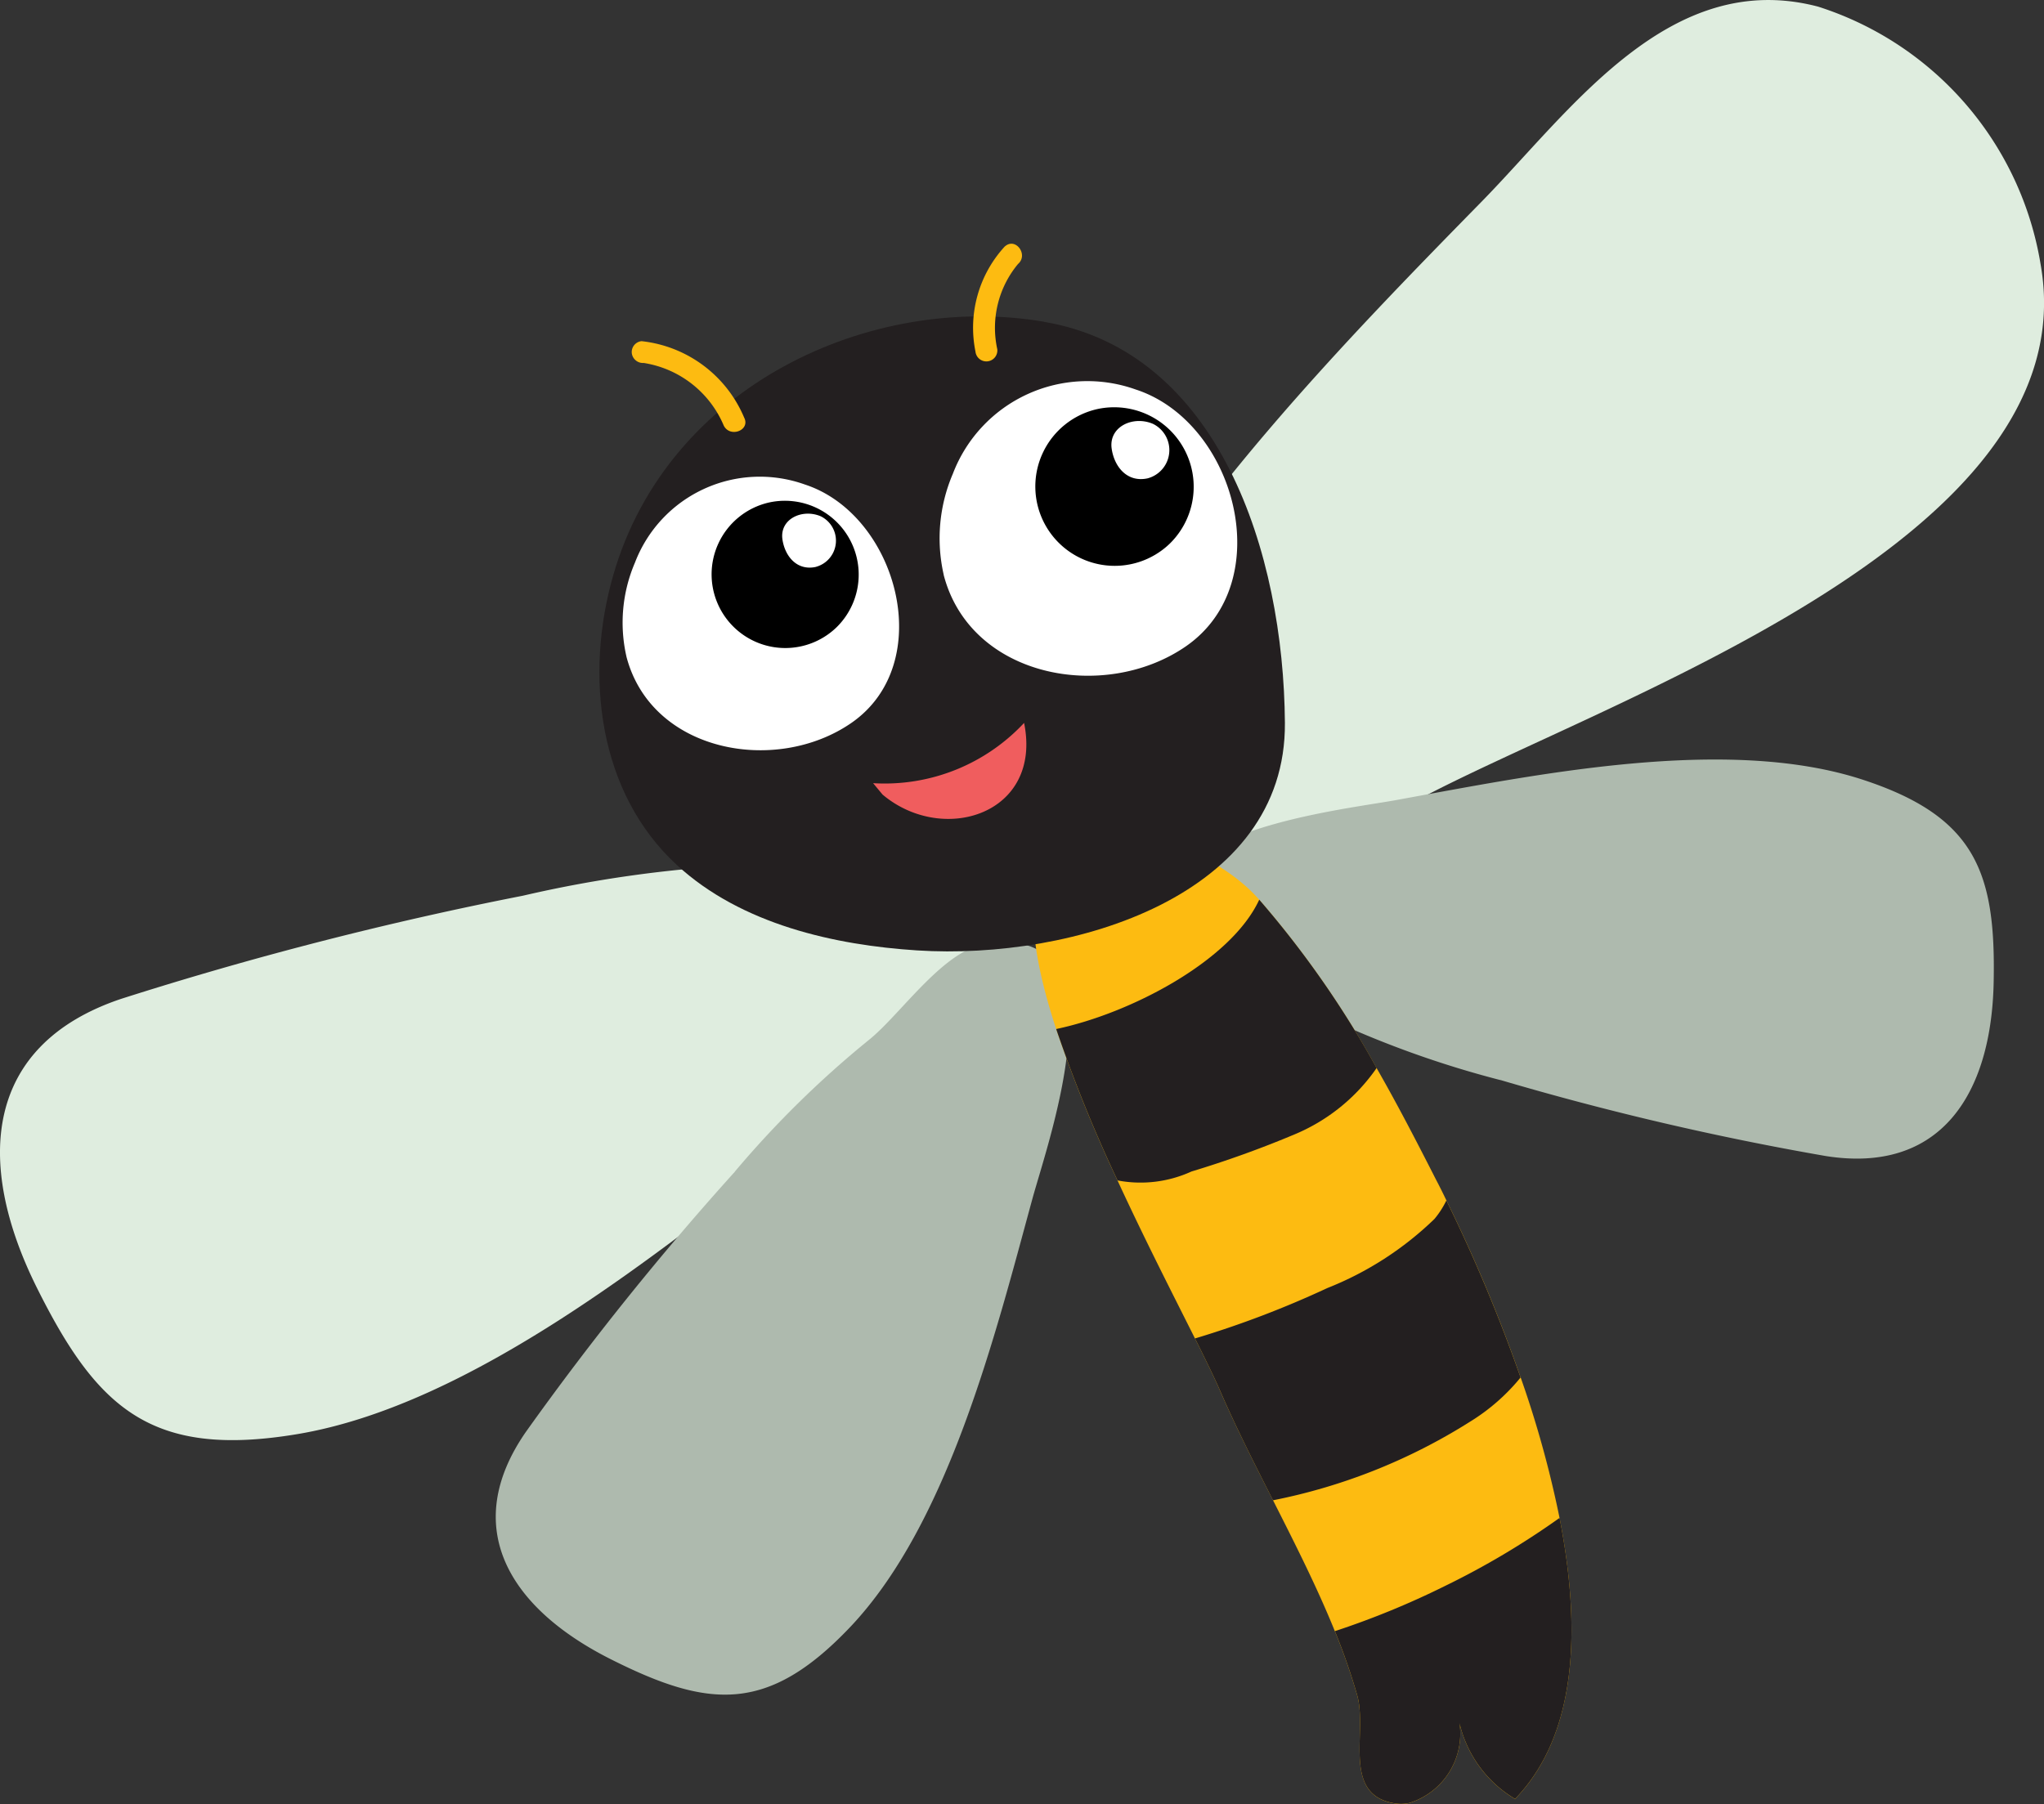 <svg xmlns="http://www.w3.org/2000/svg" width="59.107" height="52.179" viewBox="0 0 59.107 52.179">
  <rect x="0" y="0" width="59.107" height="52.179" fill="#333333" stroke="none"/>
  <g id="Group_8137" data-name="Group 8137" transform="translate(-2897.718 -161.63)">
    <path id="Path_28518" data-name="Path 28518" d="M3016.546,184.849c-2.365,1.287-5.274,2.937-7.387,2.025a3.962,3.962,0,0,1-1.86-5.364c2.177-4.785,7.544-10.261,11.246-14.04,2.589-2.642,5.436-6.781,9.741-5.647a9.421,9.421,0,0,1,6.431,7.453c1.421,8.04-12.792,12.648-18.17,15.574" transform="translate(-77.99 0)" fill="#dfeddf"/>
    <path id="Path_28519" data-name="Path 28519" d="M2912.848,248.739a104.2,104.2,0,0,0-11.62,2.983c-3.93,1.315-4.27,4.685-2.447,8.351,1.742,3.5,3.314,4.943,7.524,4.243,5.071-.843,10.514-5.289,14.486-8.381,1.8-1.4,8.79-6,4.086-8.371-1.347-.678-3.916.232-5.357.275a35.8,35.8,0,0,0-6.673.9" transform="translate(0 -61.203)" fill="#dfeddf"/>
    <path id="Path_28520" data-name="Path 28520" d="M2954.811,263.664a83.945,83.945,0,0,0-6.051,7.536c-1.9,2.746-.49,5.083,2.456,6.566,2.815,1.417,4.525,1.586,6.9-.9,2.862-2.993,4.224-8.488,5.292-12.4.484-1.775,2.766-8.117-1.409-7.371-1.2.214-2.413,2.041-3.321,2.765a28.85,28.85,0,0,0-3.867,3.8" transform="translate(-35.84 -68.146)" fill="#aebaae"/>
    <path id="Path_28521" data-name="Path 28521" d="M3025.625,247.783a83.9,83.9,0,0,0,9.411,2.2c3.3.525,4.8-1.756,4.859-5.053.061-3.151-.526-4.766-3.793-5.834-3.937-1.287-9.48-.139-13.47.589-1.81.331-8.515,1.014-6.038,4.457.71.986,2.884,1.293,3.929,1.8a28.789,28.789,0,0,0,5.1,1.843" transform="translate(-84.525 -54.916)" fill="#aebaae"/>
    <path id="Path_28522" data-name="Path 28522" d="M3016.418,261.767a30.364,30.364,0,0,1,1.125,4.065c.621,3.173.524,6.256-1.286,8.129a3.473,3.473,0,0,1-1.606-2.189,2.1,2.1,0,0,1-1.45,2.305,1.087,1.087,0,0,1-.389.018c-1.588-.225-.815-2.052-1.12-3.131a17.97,17.97,0,0,0-.646-1.855c-.514-1.271-1.155-2.537-1.789-3.789-.544-1.073-1.084-2.137-1.536-3.181-.154-.356-.407-.872-.721-1.5-.607-1.212-1.443-2.843-2.24-4.57a41.746,41.746,0,0,1-1.774-4.379c-.644-1.973-.909-3.686-.338-4.582,1.356-2.114,4.858-.666,6.156.781l.054.06a28.27,28.27,0,0,1,3.393,4.868c.6,1.045,1.159,2.127,1.72,3.23.1.189.2.39.3.6a46.466,46.466,0,0,1,2.144,5.115" transform="translate(-74.727 -60.296)" fill="#fdbb11"/>
    <path id="Path_28523" data-name="Path 28523" d="M3013.88,257.582a5.423,5.423,0,0,1-2.362,1.915,30.34,30.34,0,0,1-2.992,1.078,3.542,3.542,0,0,1-2.138.258,41.86,41.86,0,0,1-1.774-4.379c2.165-.455,5.06-1.98,5.872-3.741a28.218,28.218,0,0,1,3.394,4.868" transform="translate(-76.354 -65.06)" fill="#231f20"/>
    <path id="Path_28524" data-name="Path 28524" d="M3028.08,288.286a5.813,5.813,0,0,1-1.472,1.286,16.737,16.737,0,0,1-5.689,2.268c-.544-1.073-1.084-2.137-1.535-3.181-.155-.356-.407-.872-.721-1.5a28.334,28.334,0,0,0,3.825-1.457,9.444,9.444,0,0,0,3.1-2,2.569,2.569,0,0,0,.344-.535,46.517,46.517,0,0,1,2.144,5.115" transform="translate(-86.389 -86.815)" fill="#231f20"/>
    <path id="Path_28525" data-name="Path 28525" d="M3039.319,315.3c.621,3.173.525,6.256-1.286,8.129a3.474,3.474,0,0,1-1.606-2.189,2.1,2.1,0,0,1-1.45,2.305,1.087,1.087,0,0,1-.389.017c-1.589-.224-.814-2.052-1.12-3.131a18.149,18.149,0,0,0-.646-1.855,24.089,24.089,0,0,0,3.171-1.3,23.222,23.222,0,0,0,3.326-1.975" transform="translate(-96.503 -109.766)" fill="#231f20"/>
    <path id="Path_28526" data-name="Path 28526" d="M2971.241,193.827c5.068.859,6.929,6.689,6.965,11.6.037,5-6.126,6.869-10.634,6.581-2.371-.152-5.081-.746-6.953-2.474-2.266-2.09-2.672-5.474-1.834-8.384,1.575-5.475,7.431-8.178,12.456-7.326" transform="translate(-43.332 -22.888)" fill="#231f20"/>
    <path id="Path_28527" data-name="Path 28527" d="M2960.828,215.121c.719,2.772,4.318,3.428,6.5,1.925,2.512-1.731,1.333-6.03-1.34-6.9a3.865,3.865,0,0,0-4.912,2.258,4.4,4.4,0,0,0-.247,2.718" transform="translate(-44.996 -34.502)" fill="#fff"/>
    <path id="Path_28528" data-name="Path 28528" d="M2973.19,215.993a2.135,2.135,0,0,0-1.933-3.61,2.131,2.131,0,1,0,1.933,3.61" transform="translate(-51.276 -36.224)"/>
    <path id="Path_28529" data-name="Path 28529" d="M2977.853,215.171a.785.785,0,0,0,.146-1.465c-.537-.229-1.194.081-1.107.671.074.491.422.909.96.795" transform="translate(-56.548 -37.143)" fill="#fff"/>
    <path id="Path_28530" data-name="Path 28530" d="M2992.916,205.858c.774,2.985,4.649,3.691,7,2.072,2.7-1.863,1.436-6.493-1.443-7.431a4.162,4.162,0,0,0-5.289,2.432,4.74,4.74,0,0,0-.266,2.927" transform="translate(-67.91 -27.602)" fill="#fff"/>
    <path id="Path_28531" data-name="Path 28531" d="M3006.227,206.8a2.3,2.3,0,0,0-2.081-3.887,2.295,2.295,0,1,0,2.081,3.887" transform="translate(-74.672 -29.456)"/>
    <path id="Path_28532" data-name="Path 28532" d="M3011.247,205.912a.845.845,0,0,0,.158-1.578c-.579-.247-1.286.087-1.192.722.078.529.453.979,1.033.856" transform="translate(-80.348 -30.445)" fill="#fff"/>
    <path id="Path_28533" data-name="Path 28533" d="M2986.087,236.558a5.515,5.515,0,0,0,4.366-1.743c.535,2.643-2.347,3.543-4.092,2.073" transform="translate(-63.121 -52.275)" fill="#f05d5e"/>
    <path id="Path_28534" data-name="Path 28534" d="M2962,196.8a3.021,3.021,0,0,1,2.311,1.813c.184.36.776.132.589-.233a3.643,3.643,0,0,0-2.968-2.211.317.317,0,0,0-.281.349.325.325,0,0,0,.349.281" transform="translate(-45.663 -24.671)" fill="#fdbb11"/>
    <path id="Path_28535" data-name="Path 28535" d="M2997.209,186.38a3.473,3.473,0,0,0-.851,3.045.317.317,0,0,0,.631-.068,2.889,2.889,0,0,1,.6-2.467c.307-.265-.067-.778-.377-.51" transform="translate(-70.432 -17.625)" fill="#fdbb11"/>
  </g>
</svg>
